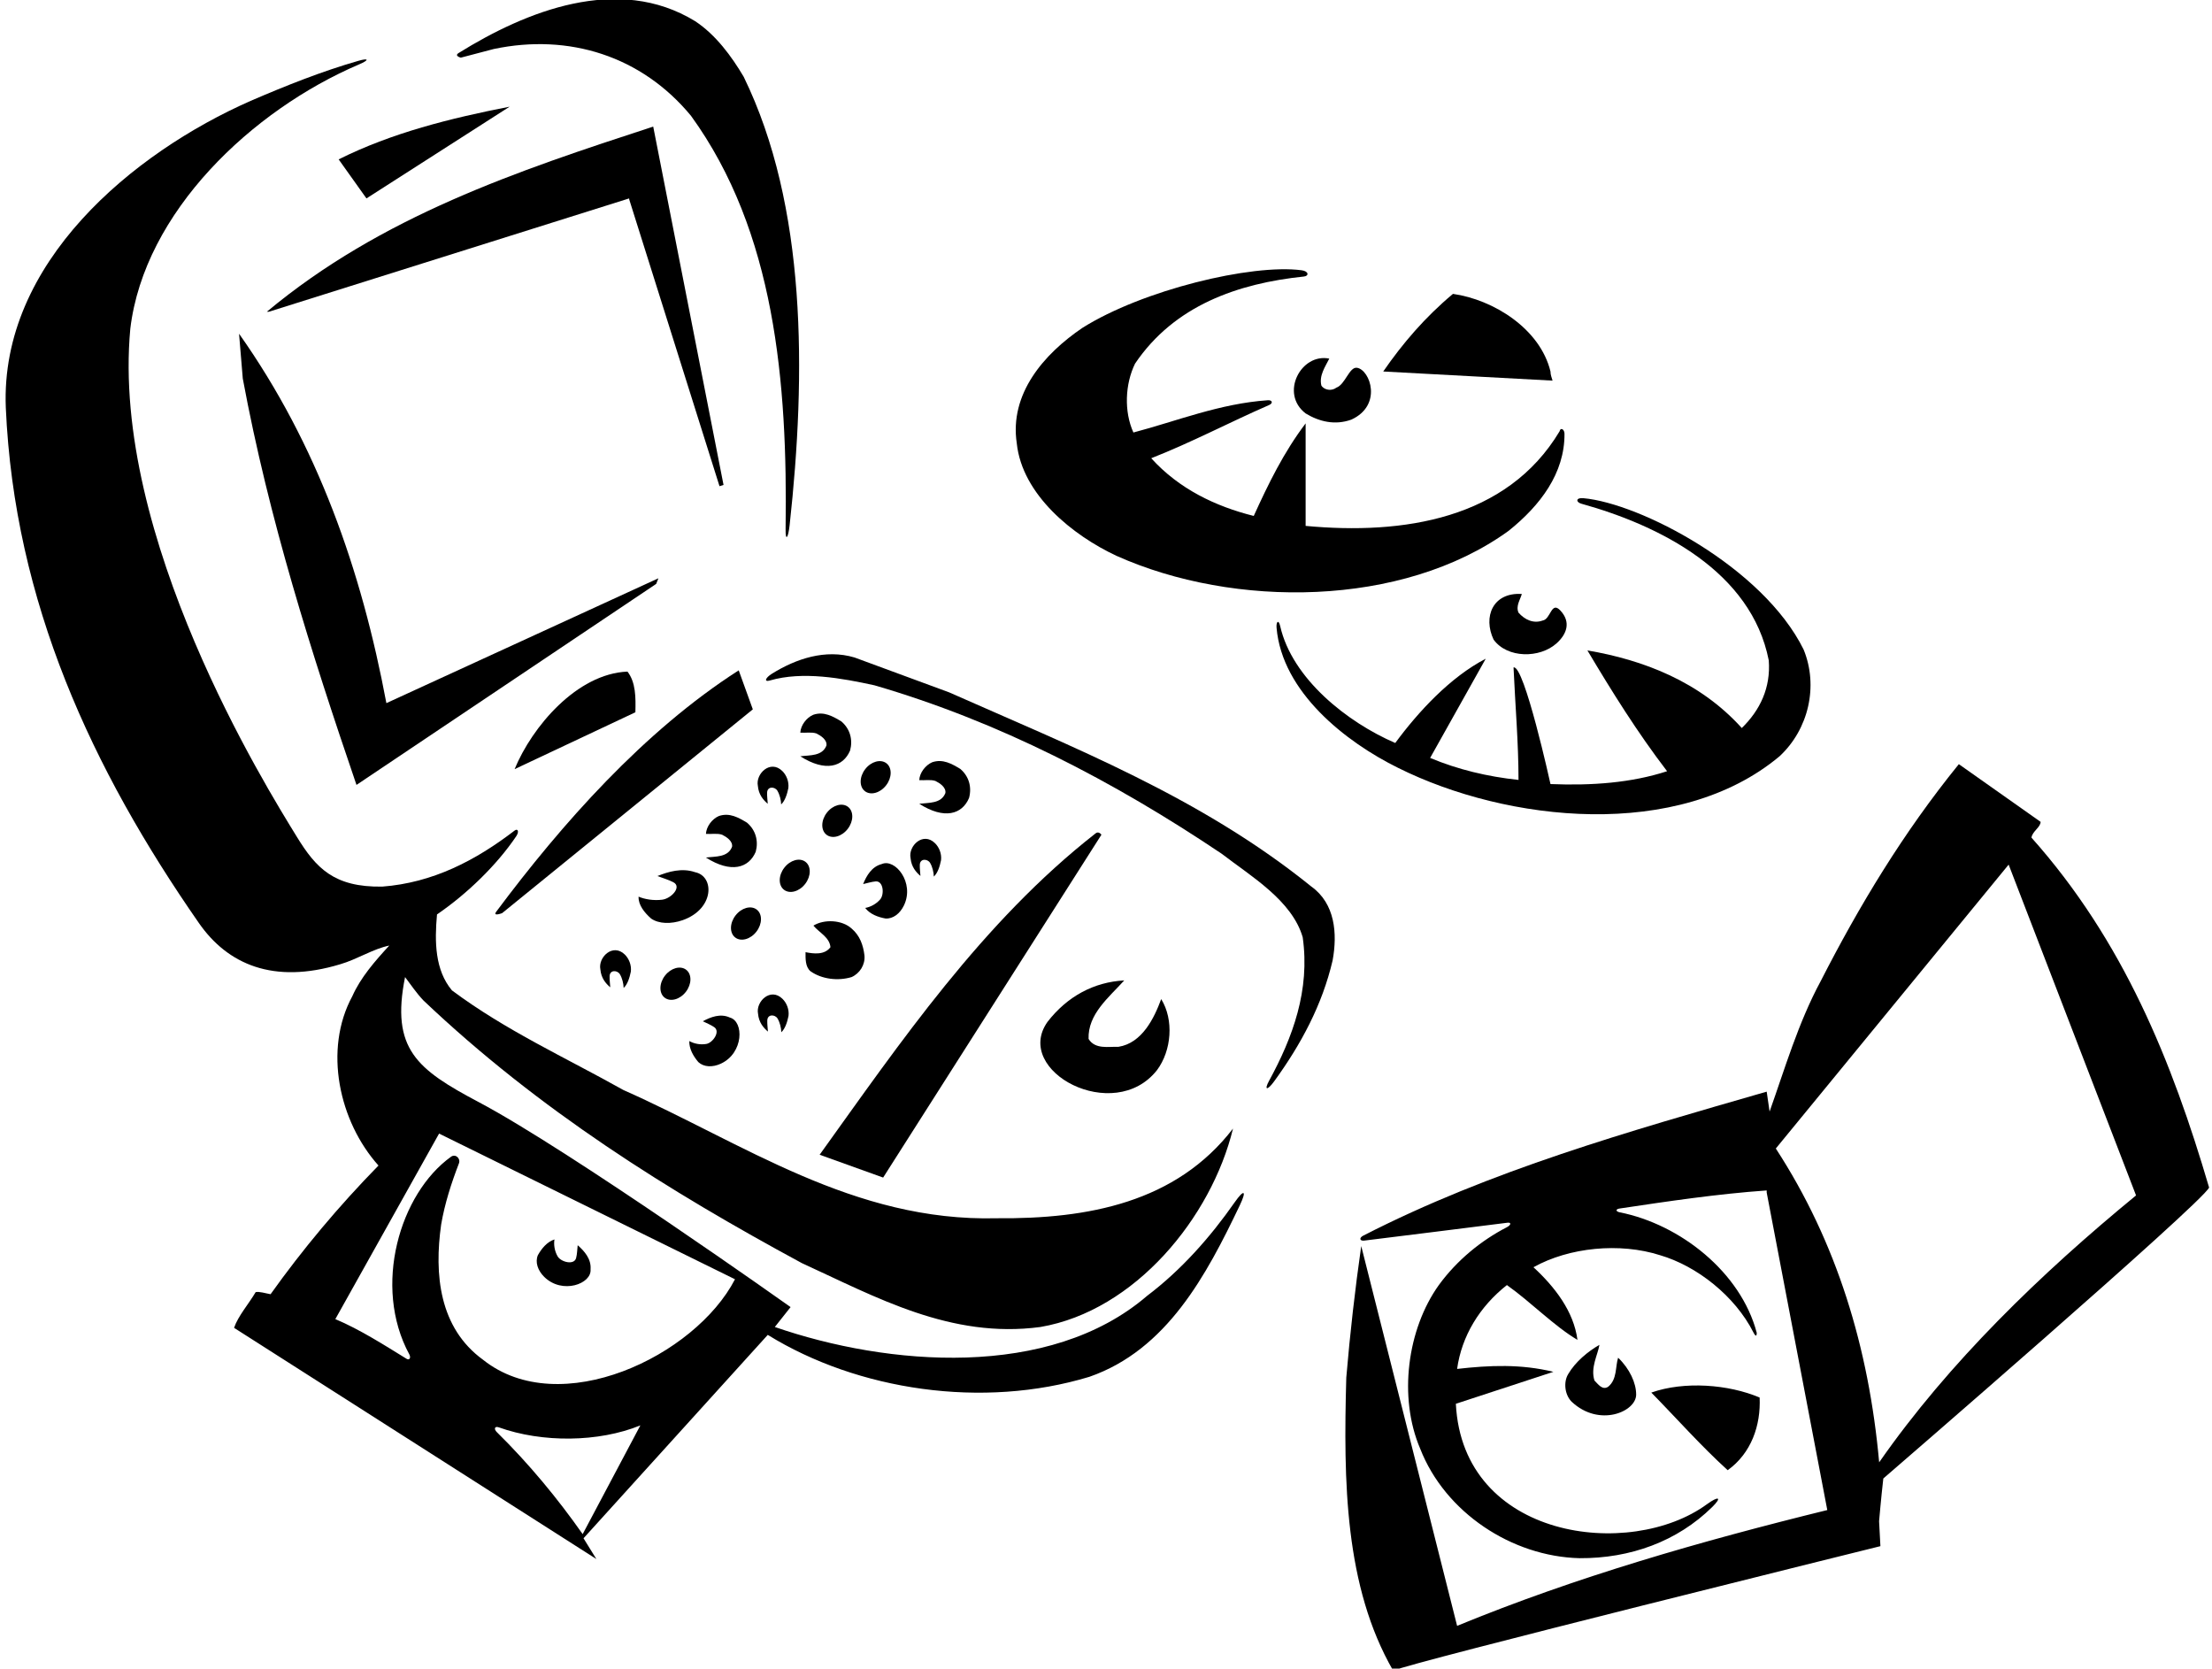 <?xml version="1.0" encoding="UTF-8"?>
<svg xmlns="http://www.w3.org/2000/svg" xmlns:xlink="http://www.w3.org/1999/xlink" width="533pt" height="402pt" viewBox="0 0 533 402" version="1.1">
<g id="surface1">
<path style=" stroke:none;fill-rule:nonzero;fill:rgb(0%,0%,0%);fill-opacity:1;" d="M 178 161.5 C 155.164 176.125 135.355 198.496 119.586 219.629 C 118.641 220.891 120.992 219.992 120.992 219.992 L 181.398 170.898 L 178 161.5 "/>
<path style=" stroke:none;fill-rule:nonzero;fill:rgb(0%,0%,0%);fill-opacity:1;" d="M 212.801 283.699 L 265.398 201.102 C 265.398 201.102 264.766 200.168 264.008 200.762 C 236.699 222.117 216.863 251.246 197.5 278.199 L 212.801 283.699 "/>
<path style=" stroke:none;fill-rule:nonzero;fill:rgb(0%,0%,0%);fill-opacity:1;" d="M 252.398 246.199 C 244.027 258.059 268.426 271.027 278.801 257.801 C 282.301 253.102 282.898 245.699 279.801 240.699 C 278.102 245.301 275.199 251.301 269.5 252.199 C 267.199 252.102 263.898 252.898 262.301 250.301 C 262.102 244.301 267.199 240.301 270.898 236.199 C 263.602 236.602 257.199 240 252.398 246.199 "/>
<path style=" stroke:none;fill-rule:nonzero;fill:rgb(0%,0%,0%);fill-opacity:1;" d="M 205.199 223.699 C 202.898 221.602 198.602 221.398 196 223 C 197.398 224.699 199.898 225.801 200.102 228.199 C 198.699 230.102 196.102 229.801 194.102 229.398 C 194.102 230.898 194 232.898 195.301 234 C 198 235.898 201.898 236.398 205.199 235.398 C 207.199 234.5 208.5 232.398 208.301 230.199 C 208 227.699 207.199 225.398 205.199 223.699 "/>
<path style=" stroke:none;fill-rule:nonzero;fill:rgb(0%,0%,0%);fill-opacity:1;" d="M 208.48 185.305 C 207.051 187.16 207.016 189.535 208.406 190.609 C 209.801 191.684 212.09 191.051 213.52 189.195 C 214.949 187.34 214.984 184.965 213.594 183.891 C 212.199 182.816 209.91 183.449 208.48 185.305 "/>
<path style=" stroke:none;fill-rule:nonzero;fill:rgb(0%,0%,0%);fill-opacity:1;" d="M 149.371 234.719 C 149.941 235.68 150.242 236.945 150.273 238.016 C 151.188 237.18 151.707 235.594 152.008 234.082 C 152.191 232.539 151.578 230.973 150.551 229.965 C 147.664 227.141 144.07 230.648 144.664 233.551 C 144.852 235.691 146.008 236.98 147.047 237.863 C 146.988 236.98 146.867 236.062 146.891 235.199 C 146.93 233.598 148.77 233.703 149.371 234.719 "/>
<path style=" stroke:none;fill-rule:nonzero;fill:rgb(0%,0%,0%);fill-opacity:1;" d="M 199.23 195.805 C 197.801 197.66 197.766 200.035 199.156 201.109 C 200.551 202.184 202.84 201.551 204.27 199.695 C 205.699 197.84 205.734 195.465 204.344 194.391 C 202.949 193.316 200.66 193.949 199.23 195.805 "/>
<path style=" stroke:none;fill-rule:nonzero;fill:rgb(0%,0%,0%);fill-opacity:1;" d="M 187.363 245.387 C 187.93 246.348 188.23 247.613 188.266 248.684 C 189.18 247.848 189.699 246.262 190 244.75 C 190.184 243.207 189.57 241.641 188.539 240.633 C 185.656 237.809 182.062 241.32 182.656 244.219 C 182.844 246.359 184 247.648 185.039 248.531 C 184.98 247.648 184.859 246.73 184.883 245.867 C 184.922 244.266 186.762 244.371 187.363 245.387 "/>
<path style=" stroke:none;fill-rule:nonzero;fill:rgb(0%,0%,0%);fill-opacity:1;" d="M 188.98 209.055 C 187.551 210.91 187.516 213.285 188.906 214.359 C 190.301 215.434 192.59 214.801 194.02 212.945 C 195.449 211.09 195.484 208.715 194.094 207.641 C 192.699 206.566 190.41 207.199 188.98 209.055 "/>
<path style=" stroke:none;fill-rule:nonzero;fill:rgb(0%,0%,0%);fill-opacity:1;" d="M 212.449 208.172 C 210.02 208.797 208.777 211.023 207.977 212.992 C 208.98 212.766 210.016 212.43 211.012 212.348 C 212.871 212.203 213.129 215.488 212.086 216.688 C 211.098 217.828 209.699 218.535 208.477 218.742 C 209.629 220.25 211.562 220.957 213.371 221.285 C 215.188 221.402 216.863 220.105 217.809 218.141 C 220.461 212.637 215.664 206.727 212.449 208.172 "/>
<path style=" stroke:none;fill-rule:nonzero;fill:rgb(0%,0%,0%);fill-opacity:1;" d="M 373.602 89.5 C 371.102 79.199 359.898 72.199 350.102 70.801 C 343.398 76.398 338 82.699 333.301 89.5 L 374.102 91.699 C 373.898 91 373.602 90.301 373.602 89.5 "/>
<path style=" stroke:none;fill-rule:nonzero;fill:rgb(0%,0%,0%);fill-opacity:1;" d="M 314.602 99.602 C 317.898 101.602 321.699 102.5 325.602 101.102 C 333.176 97.656 330.168 89.109 326.984 88.605 C 325.133 88.312 324.145 92.656 322 93.398 C 321 94.199 319.199 94.102 318.398 92.898 C 317.801 90.5 319.301 88.398 320.301 86.398 C 313.5 85 308.32 94.797 314.602 99.602 "/>
<path style=" stroke:none;fill-rule:nonzero;fill:rgb(0%,0%,0%);fill-opacity:1;" d="M 371.699 149.5 C 369.5 150.301 367.398 149.301 365.898 147.602 C 365.199 146 366.301 144.5 366.699 143.102 C 359.703 142.66 357.297 148.605 359.898 154.102 C 363.184 158.617 371.004 158.656 375.082 154.98 C 377.477 152.824 378.625 149.926 376 147.102 C 373.754 144.68 373.699 149.199 371.699 149.5 "/>
<path style=" stroke:none;fill-rule:nonzero;fill:rgb(0%,0%,0%);fill-opacity:1;" d="M 381.039 121.352 C 400.047 126.641 422.004 137.734 426.199 159.102 C 426.699 165.699 424.102 171.102 419.699 175.398 C 409.602 164.199 396 159 382.5 156.699 C 388.398 166.602 394.5 176.398 401.699 185.801 C 393.102 188.602 383.602 189.301 373.602 188.898 C 373.602 188.898 367.25 160 364.699 160.801 C 365.102 169.801 365.898 179 365.898 187.898 C 358.398 187.102 351.301 185.398 344.602 182.602 L 358 158.699 C 349.5 163.102 341.801 171.398 336.199 179 C 324.707 174.051 311.34 163.547 308.465 150.816 C 308.086 149.145 307.477 149.809 307.598 151.223 C 308.914 166.738 324.25 178.77 336.898 185 C 363.199 198.102 404.398 202.602 428.801 182.199 C 435.801 175.699 438.199 165.301 434.602 156.5 C 424.797 136.625 395.168 121.234 381.496 120.02 C 379.691 119.859 379.676 120.973 381.039 121.352 "/>
<path style=" stroke:none;fill-rule:nonzero;fill:rgb(0%,0%,0%);fill-opacity:1;" d="M 111.039 13.891 L 119 11.801 C 137.102 8 154.602 13.5 166.5 27.898 C 186.719 55.785 189.805 92.105 189.297 127.504 C 189.254 130.445 189.91 129.785 190.273 126.477 C 194.258 90.07 194.414 49.664 179.199 18.5 C 176.301 13.602 172.5 8.398 167.5 5.102 C 148.91 -6.297 126.652 2.73 110.516 12.77 C 109.379 13.477 111.039 13.891 111.039 13.891 "/>
<path style=" stroke:none;fill-rule:nonzero;fill:rgb(0%,0%,0%);fill-opacity:1;" d="M 192.84 182.207 C 198.898 186.066 203.176 184.75 204.84 180.809 C 205.535 178.211 204.84 175.609 202.738 173.809 C 200.738 172.609 198.535 171.309 195.938 172.211 C 194.34 172.906 192.938 174.711 192.84 176.508 C 194.137 176.609 195.535 176.309 196.738 176.711 C 197.738 177.211 199.34 178.211 199.137 179.609 C 198.137 182.207 195.137 181.906 192.84 182.207 "/>
<path style=" stroke:none;fill-rule:nonzero;fill:rgb(0%,0%,0%);fill-opacity:1;" d="M 269 133.898 C 297.301 146.602 337.898 146.398 363.5 127.898 C 371.113 121.809 377.043 114.031 376.977 104.5 C 376.969 103.391 376 102.898 375.801 103.898 C 363.102 125.102 338.102 128.898 314.602 126.699 L 314.602 102 C 309.301 109 305.602 116.602 302.102 124.301 C 292.898 122 284.102 117.801 277.398 110.398 C 287.09 106.598 296.289 101.727 305.812 97.574 C 306.805 97.141 306.586 96.352 305.496 96.426 C 293.934 97.215 283.516 101.461 273.102 104.199 C 270.801 99.102 271.102 92.5 273.5 87.602 C 282.969 73.582 298.301 68.27 314.211 66.617 C 315.438 66.492 315.375 65.34 313.641 65.113 C 301.504 63.52 275.238 69.898 260.801 79 C 251.5 85.301 243.199 94.898 245 106.801 C 246.301 119.199 258.5 129 269 133.898 "/>
<path style=" stroke:none;fill-rule:nonzero;fill:rgb(0%,0%,0%);fill-opacity:1;" d="M 219.406 206.719 C 219.594 208.859 220.75 210.148 221.789 211.031 C 221.73 210.148 221.609 209.23 221.633 208.367 C 221.672 206.766 223.512 206.871 224.113 207.887 C 224.68 208.848 224.98 210.113 225.016 211.184 C 225.93 210.348 226.449 208.762 226.75 207.25 C 226.934 205.707 226.32 204.141 225.289 203.133 C 222.406 200.309 218.812 203.82 219.406 206.719 "/>
<path style=" stroke:none;fill-rule:nonzero;fill:rgb(0%,0%,0%);fill-opacity:1;" d="M 221.5 193.648 C 227.559 197.508 231.84 196.191 233.5 192.25 C 234.199 189.648 233.5 187.051 231.398 185.25 C 229.398 184.051 227.199 182.75 224.602 183.648 C 223 184.352 221.602 186.148 221.5 187.949 C 222.801 188.051 224.199 187.75 225.398 188.148 C 226.398 188.648 228 189.648 227.801 191.051 C 226.801 193.648 223.801 193.352 221.5 193.648 "/>
<path style=" stroke:none;fill-rule:nonzero;fill:rgb(0%,0%,0%);fill-opacity:1;" d="M 297.496 289.672 C 291.66 298.02 284.68 305.938 276.398 312.199 C 252.898 332.402 213.898 329.098 186.699 319.699 L 190.5 314.902 C 190.5 314.902 137.328 277.152 115.367 265.527 C 100.445 257.629 94.137 252.715 97.602 235.398 C 98.898 237.102 100.301 239.199 102 241 C 129.898 267.5 161.199 287 193.199 304.301 C 211.102 312.5 229.102 322.598 250.699 319.699 C 273.5 315.801 291.898 293.301 297.102 271.898 C 283.398 289.699 262.199 293.699 240.199 293.5 C 205.602 294.398 179.102 275.398 150.199 262.602 C 136.301 254.801 121.898 248.301 108.898 238.602 C 104.801 233.699 104.699 226.898 105.301 220.301 C 112.41 215.445 119.672 208.484 124.41 201.438 C 125.137 200.359 124.789 199.492 123.973 200.117 C 114.535 207.355 104.25 212.68 92.102 213.602 C 80.441 213.789 76.129 209.086 71.543 201.629 C 64.062 189.469 26.73 129.457 31.398 79.199 C 34.773 51.027 60.758 26.512 86.539 15.508 C 89.035 14.441 88.879 13.93 86.363 14.652 C 77.457 17.215 68.898 20.637 60.398 24.301 C 32 36.801 0 63.301 1.398 98.199 C 3.453 145.078 22.168 185.332 47.926 222.379 C 54.828 232.305 65.855 237.199 82 232.301 C 86.102 231.102 89.898 228.602 93.801 227.801 C 90.301 231.602 86.898 235.5 84.898 240 C 77.898 252.898 81.699 270.199 91.199 280.801 C 81.602 290.602 72.898 301 65.199 311.801 C 64 311.598 62.5 311.098 61.602 311.301 C 59.898 314.199 57.398 317 56.398 319.902 L 143.699 375.602 L 140.602 370.602 L 185 321.598 C 206.699 335 236.801 339.5 262.5 331.699 C 281.176 325.199 290.715 307.191 298.742 290.375 C 300.473 286.754 299.77 286.422 297.496 289.672 Z M 140.398 369.602 C 134.41 361.07 127.516 352.707 119.719 345.031 C 118.922 344.246 119.203 343.523 120.203 343.879 C 130.641 347.617 144.262 347.508 154.301 343.402 Z M 116.398 327.598 C 105.801 319.902 104.602 307 106.301 295 C 107.18 289.891 108.758 285.031 110.582 280.281 C 111.039 279.078 109.754 277.91 108.691 278.672 C 96.32 287.527 89.73 309.902 98.633 326.312 C 99.055 327.09 98.672 327.797 97.98 327.371 C 92.844 324.211 86.707 320.27 80.801 317.801 L 105.801 273.102 L 177.102 308.199 C 167.5 326.75 134.898 342.332 116.398 327.598 "/>
<path style=" stroke:none;fill-rule:nonzero;fill:rgb(0%,0%,0%);fill-opacity:1;" d="M 142.301 305.801 C 142.5 303.301 140.801 301.398 139.199 300 C 139.086 301.023 139.07 302.109 138.82 303.082 C 138.352 304.883 135.164 304.059 134.367 302.684 C 133.609 301.379 133.395 299.824 133.602 298.602 C 131.801 299.199 130.5 300.801 129.602 302.402 C 128.898 304.082 129.582 306.09 131.133 307.621 C 135.473 311.918 142.617 309.312 142.301 305.801 "/>
<path style=" stroke:none;fill-rule:nonzero;fill:rgb(0%,0%,0%);fill-opacity:1;" d="M 316 213.602 C 289.398 192.102 258.699 180.102 228.699 166.801 L 205.898 158.398 C 198.84 156.305 191.781 158.727 186.027 162.297 C 184.363 163.328 184.07 164.359 185.484 163.949 C 193.43 161.633 202.891 163.402 210.699 165.102 C 240.602 173.801 268.199 188.102 294.398 205.699 C 301.398 211.102 311.301 216.898 313.898 225.801 C 315.707 238.539 311.504 249.926 305.785 260.406 C 304.547 262.68 305.371 262.773 306.988 260.559 C 313.5 251.621 318.617 242.059 321.102 231.398 C 322.301 224.898 321.699 217.699 316 213.602 "/>
<path style=" stroke:none;fill-rule:nonzero;fill:rgb(0%,0%,0%);fill-opacity:1;" d="M 489.5 201.801 C 489.699 200.301 491.699 199.301 491.699 198 L 472 184.102 C 458.602 200.602 448 218.199 438.699 236.398 C 433.301 246.398 430.102 257.398 426.398 267.801 L 425.699 263 C 392.512 272.578 359.137 281.973 328.473 297.699 C 327.445 298.227 327.621 299.023 328.734 298.883 C 340.254 297.449 351.93 296.016 363.227 294.578 C 364.223 294.453 364.113 295.133 363.078 295.668 C 356.906 298.855 351.07 303.602 346.699 309.598 C 339.102 320.199 336.898 336.598 342.199 349 C 348.199 364.398 364.301 375 380.602 375.398 C 392.828 375.477 404.148 371.367 412.574 363.074 C 414.965 360.719 414.199 360.301 411.301 362.398 C 392.797 375.934 352.438 370.898 350.801 338.199 L 374.301 330.5 C 366.5 328.598 359 328.902 351.102 329.801 C 352.199 321.902 356.5 314.801 363.102 309.598 C 368.898 313.699 374.5 319.5 380.102 322.801 C 379.199 315.902 374.602 310 369.5 305.301 C 378.102 300.5 390.301 299.301 400 302.402 C 408.887 305 418.059 312.238 422.496 320.996 C 423.352 322.68 423.301 321.098 423.301 321.098 C 419.465 306.5 404.852 294.965 390.285 292.07 C 389.289 291.871 389.258 291.309 390.238 291.16 C 401.984 289.398 413.887 287.633 425.699 286.801 L 425.699 287.301 L 440.301 363.801 C 409.801 371.301 379.801 379.898 351.102 391.699 L 328 300.199 C 326.5 310.699 325.301 321.199 324.398 331.902 C 323.699 357 324 382.199 335.699 402.5 C 339.199 400.699 453.102 372.5 453.102 372.5 L 452.781 366.496 C 452.781 366.496 453.25 361 453.801 356.199 C 453.801 356.199 530.801 289.699 532.301 286.102 C 523.398 255.801 511.699 226.699 489.5 201.801 Z M 452.801 352.301 C 450.301 324.699 442.602 299.301 427.898 276.699 L 484 208.301 L 514.699 288 C 491.801 306.801 469.602 328.199 452.801 352.301 "/>
<path style=" stroke:none;fill-rule:nonzero;fill:rgb(0%,0%,0%);fill-opacity:1;" d="M 377.898 331 C 376.699 332.902 377 336 378.699 337.699 C 385.34 343.938 394.23 340.121 394.246 336 C 394.258 333.203 392.68 329.762 389.898 327.098 C 389.199 329.301 389.699 332.301 387.5 334.098 C 386.102 335 385.102 333.5 384.199 332.598 C 383.199 329.5 385 326.402 385.398 324 C 382.602 325.598 379.602 328.098 377.898 331 "/>
<path style=" stroke:none;fill-rule:nonzero;fill:rgb(0%,0%,0%);fill-opacity:1;" d="M 424 336.699 C 416.5 333.5 405.801 332.699 397.898 335.5 C 403.602 341.301 410 348.5 416.301 354.199 C 422 350.102 424.301 343.402 424 336.699 "/>
<path style=" stroke:none;fill-rule:nonzero;fill:rgb(0%,0%,0%);fill-opacity:1;" d="M 182.27 224.445 C 183.699 222.59 183.734 220.215 182.344 219.141 C 180.949 218.066 178.66 218.699 177.23 220.555 C 175.801 222.41 175.766 224.785 177.156 225.859 C 178.551 226.934 180.84 226.301 182.27 224.445 "/>
<path style=" stroke:none;fill-rule:nonzero;fill:rgb(0%,0%,0%);fill-opacity:1;" d="M 58.5 91.199 C 64.801 125.102 75 157.199 85.898 189.102 L 158.113 140.672 L 158.648 139.32 L 93.102 169.398 C 87.102 137.398 76.5 107.102 57.602 80.398 L 58.5 91.199 "/>
<path style=" stroke:none;fill-rule:nonzero;fill:rgb(0%,0%,0%);fill-opacity:1;" d="M 182.613 189.336 C 182.801 191.477 183.957 192.766 184.996 193.648 C 184.938 192.766 184.816 191.848 184.84 190.984 C 184.879 189.383 186.723 189.488 187.32 190.504 C 187.891 191.465 188.191 192.73 188.227 193.801 C 189.137 192.965 189.656 191.379 189.961 189.867 C 190.141 188.324 189.527 186.758 188.5 185.75 C 185.617 182.926 182.02 186.438 182.613 189.336 "/>
<path style=" stroke:none;fill-rule:nonzero;fill:rgb(0%,0%,0%);fill-opacity:1;" d="M 151.199 161.801 C 139 162.301 128.199 175.102 124 185.301 L 153.102 171.602 C 153.199 168 153.199 164.398 151.199 161.801 "/>
<path style=" stroke:none;fill-rule:nonzero;fill:rgb(0%,0%,0%);fill-opacity:1;" d="M 81.602 38.398 L 88.301 47.801 L 122.801 25.699 C 108.5 28.5 94.398 32 81.602 38.398 "/>
<path style=" stroke:none;fill-rule:nonzero;fill:rgb(0%,0%,0%);fill-opacity:1;" d="M 170.102 206.602 C 176.16 210.457 180.438 209.141 182.102 205.199 C 182.801 202.602 182.102 200 180 198.199 C 178 197 175.801 195.699 173.199 196.602 C 171.602 197.301 170.199 199.102 170.102 200.898 C 171.398 201 172.801 200.699 174 201.102 C 175 201.602 176.602 202.602 176.398 204 C 175.398 206.602 172.398 206.301 170.102 206.602 "/>
<path style=" stroke:none;fill-rule:nonzero;fill:rgb(0%,0%,0%);fill-opacity:1;" d="M 173.699 256.258 C 179.238 253.68 179.273 246.07 175.867 245.148 C 173.594 244.094 171.223 245.027 169.352 246.043 C 170.273 246.504 171.289 246.898 172.109 247.469 C 173.641 248.535 171.758 251.238 170.191 251.508 C 168.703 251.766 167.176 251.426 166.094 250.809 C 166.035 252.703 167.082 254.48 168.27 255.879 C 169.602 257.117 171.723 257.176 173.699 256.258 "/>
<path style=" stroke:none;fill-rule:nonzero;fill:rgb(0%,0%,0%);fill-opacity:1;" d="M 64.801 75.102 L 151.602 47.801 L 151.602 48 L 173.371 117.133 L 174.34 116.828 L 157.398 30.5 C 124.602 41.199 91.898 52.102 64.301 75.102 L 64.801 75.102 "/>
<path style=" stroke:none;fill-rule:nonzero;fill:rgb(0%,0%,0%);fill-opacity:1;" d="M 156.902 221.305 C 158.758 222.598 161.707 222.656 164.461 221.699 C 172.168 219.012 172.219 211.086 167.48 210.129 C 164.312 209.027 161.012 210.004 158.41 211.059 C 159.688 211.539 161.102 211.949 162.246 212.547 C 164.375 213.652 161.758 216.473 159.574 216.754 C 157.504 217.02 155.375 216.664 153.871 216.023 C 153.785 217.996 155.246 219.848 156.902 221.305 "/>
<path style=" stroke:none;fill-rule:nonzero;fill:rgb(0%,0%,0%);fill-opacity:1;" d="M 165.27 238.945 C 166.699 237.09 166.734 234.715 165.344 233.641 C 163.949 232.566 161.66 233.199 160.23 235.055 C 158.801 236.91 158.766 239.285 160.156 240.359 C 161.551 241.434 163.84 240.801 165.27 238.945 "/>
</g>
</svg>
